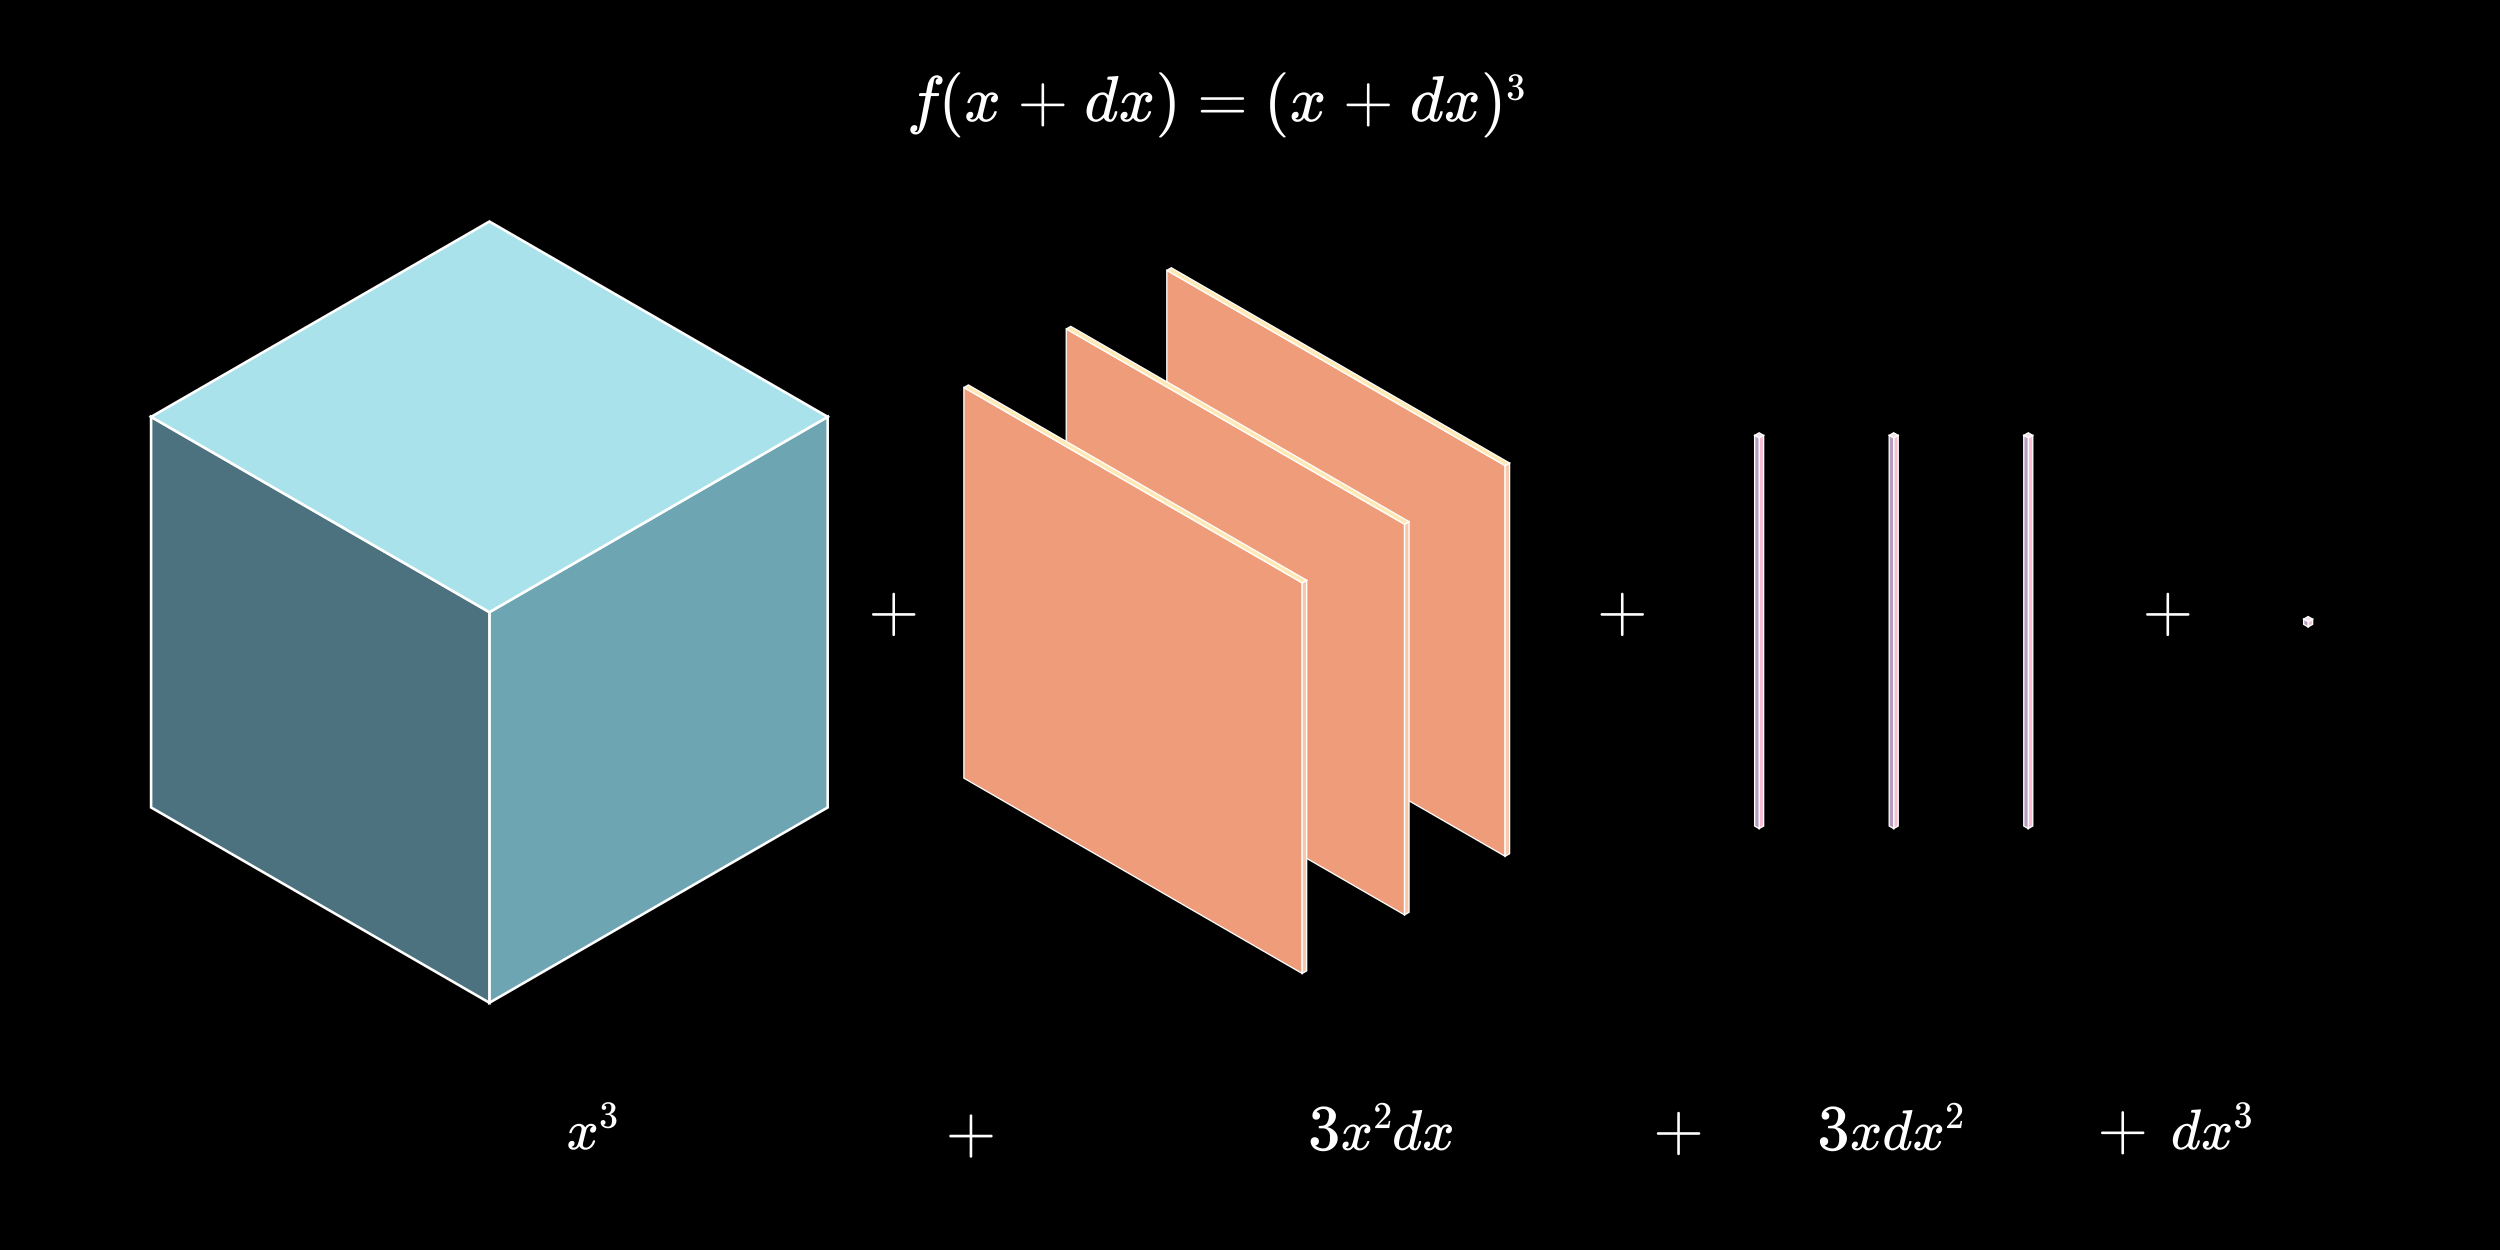 <svg xmlns="http://www.w3.org/2000/svg" width="960" height="480" viewBox="0 0 960 480">
  <rect width="960" height="480"/>
  <g>
    <path d="M364.52,436.25a.545.545,0,0,1,.349-.5h7.475V432l.025-3.75c.166-.216.326-.325.475-.325a.546.546,0,0,1,.5.375v7.45h7.45a.521.521,0,0,1,0,1h-7.45v7.45a.532.532,0,0,1-1,0v-7.45h-7.475A.543.543,0,0,1,364.52,436.25Z" style="fill: #fff"/>
    <path d="M636.238,435.263a.545.545,0,0,1,.349-.5h7.475v-3.75l.025-3.75c.166-.217.326-.326.475-.326a.545.545,0,0,1,.5.375v7.451h7.451a.521.521,0,0,1,0,1h-7.451v7.449a.532.532,0,0,1-1,0v-7.449h-7.475A.548.548,0,0,1,636.238,435.263Z" style="fill: #fff"/>
    <path d="M806.8,435a.544.544,0,0,1,.35-.5h7.474v-3.75l.026-3.75c.166-.216.325-.325.474-.325a.546.546,0,0,1,.5.375v7.45h7.45a.521.521,0,0,1,0,1h-7.45v7.45a.532.532,0,0,1-1,0V435.5h-7.474A.543.543,0,0,1,806.8,435Z" style="fill: #fff"/>
    <g>
      <path d="M505.421,429.937a1.362,1.362,0,0,1-1.062-.425,1.566,1.566,0,0,1-.388-1.1,3.02,3.02,0,0,1,1.125-2.388,4.788,4.788,0,0,1,2.6-1.137h.375c.583,0,.95.008,1.1.025a6.074,6.074,0,0,1,1.675.525,3.718,3.718,0,0,1,2.075,2.35,2.436,2.436,0,0,1,.075.675,4.164,4.164,0,0,1-.912,2.638,5.057,5.057,0,0,1-2.288,1.662c-.083.034-.083.058,0,.075a1.52,1.52,0,0,0,.25.075,5.329,5.329,0,0,1,2.575,1.587,3.824,3.824,0,0,1,1.05,2.638,4.371,4.371,0,0,1-.474,1.975,4.97,4.97,0,0,1-1.963,2.113,5.7,5.7,0,0,1-3.037.837,5.98,5.98,0,0,1-2.925-.7,3.606,3.606,0,0,1-1.726-1.875,2.815,2.815,0,0,1-.25-1.225,1.5,1.5,0,0,1,.463-1.138,1.665,1.665,0,0,1,2.263.013,1.526,1.526,0,0,1,.449,1.125,1.6,1.6,0,0,1-.324,1,1.474,1.474,0,0,1-.875.55l-.176.05a4.706,4.706,0,0,0,3.1,1.125,2.231,2.231,0,0,0,2.075-1.325,5.75,5.75,0,0,0,.425-2.525v-.5a3.2,3.2,0,0,0-1.6-3.175,5.244,5.244,0,0,0-1.524-.175l-1.05-.025-.075-.05a.9.9,0,0,1-.05-.4.6.6,0,0,1,.074-.375.208.208,0,0,1,.125-.075,8.852,8.852,0,0,0,1.45-.125A2.163,2.163,0,0,0,509.721,431a5.514,5.514,0,0,0,.575-2.612,2.378,2.378,0,0,0-.875-2.175,2.07,2.07,0,0,0-1.175-.35,3.7,3.7,0,0,0-2.2.675,1.051,1.051,0,0,0-.224.162,1.536,1.536,0,0,0-.2.213l-.075.1c.05.016.109.034.175.05a1.194,1.194,0,0,1,.838.475,1.529,1.529,0,0,1,.338.975,1.376,1.376,0,0,1-.413,1.012A1.435,1.435,0,0,1,505.421,429.937Z" style="fill: #fff"/>
      <path d="M516.023,435.4a.363.363,0,0,1-.133-.241,4.164,4.164,0,0,1,.683-1.518,3.77,3.77,0,0,1,2.6-1.8,3.653,3.653,0,0,1,.462-.044,2.672,2.672,0,0,1,1.419.4,2.374,2.374,0,0,1,.936.99c.19-.249.307-.4.351-.462a2.438,2.438,0,0,1,1.87-.924,2.076,2.076,0,0,1,1.463.517,1.654,1.654,0,0,1,.562,1.265,1.727,1.727,0,0,1-.386,1.144,1.268,1.268,0,0,1-1.022.462.969.969,0,0,1-.683-.242.825.825,0,0,1-.264-.638,1.4,1.4,0,0,1,1.1-1.386.88.88,0,0,0-.242-.154,1.261,1.261,0,0,0-.639-.132,1.452,1.452,0,0,0-.418.044,2.3,2.3,0,0,0-1.231,1.452q-.066.176-.639,2.453t-.615,2.563a3.359,3.359,0,0,0-.067.66,1.127,1.127,0,0,0,.309.836,1.094,1.094,0,0,0,.813.308,2.268,2.268,0,0,0,1.672-.781,4.055,4.055,0,0,0,1.012-1.727c.045-.147.089-.231.133-.253a1.054,1.054,0,0,1,.351-.034c.279,0,.418.06.418.177,0,.015-.014.1-.044.241a4.773,4.773,0,0,1-1.54,2.377,3.472,3.472,0,0,1-2.177.814,2.536,2.536,0,0,1-2.333-1.386,3.07,3.07,0,0,1-1.627,1.319,2.764,2.764,0,0,1-.573.045,1.915,1.915,0,0,1-1.8-.9,1.692,1.692,0,0,1-.221-.88,1.67,1.67,0,0,1,.4-1.122,1.274,1.274,0,0,1,1.012-.462.826.826,0,0,1,.946.924,1.241,1.241,0,0,1-.77,1.188l-.11.055-.11.055a.167.167,0,0,1-.065.022l-.067.022c0,.044.111.11.33.2a1.481,1.481,0,0,0,.573.11,1.624,1.624,0,0,0,1.363-.99,16.606,16.606,0,0,0,.858-2.86q.132-.505.286-1.122t.231-.947c.052-.219.085-.351.1-.4a5.385,5.385,0,0,0,.109-.858,1.184,1.184,0,0,0-.285-.836,1.031,1.031,0,0,0-.792-.308,2.3,2.3,0,0,0-1.717.759,4.188,4.188,0,0,0-1.012,1.749c-.029.132-.062.209-.1.231a1.088,1.088,0,0,1-.364.032Z" style="fill: #fff"/>
      <path d="M528.934,426.935a.815.815,0,0,1-.642-.263.934.934,0,0,1-.233-.642,2.387,2.387,0,0,1,.8-1.8,2.672,2.672,0,0,1,1.9-.751,3.164,3.164,0,0,1,2.077.678,2.843,2.843,0,0,1,1.013,1.772,4.239,4.239,0,0,1,.029.48,2.762,2.762,0,0,1-.509,1.589,9.714,9.714,0,0,1-1.648,1.676q-.525.453-1.457,1.341l-.86.816,1.108.015a17.609,17.609,0,0,0,2.434-.073c.039-.009.088-.112.145-.306a8.911,8.911,0,0,0,.2-.991v-.044h.583v.044l-.408,2.667v.044h-5.407v-.277a1.007,1.007,0,0,1,.029-.336q.015-.014,1.225-1.384,1.587-1.762,2.04-2.332a4.225,4.225,0,0,0,.976-2.434,2.546,2.546,0,0,0-.5-1.611,1.677,1.677,0,0,0-1.406-.648,1.6,1.6,0,0,0-1.37.758c-.019.039-.049.093-.087.16a.331.331,0,0,0-.044.088c0,.01.025.015.072.015a.739.739,0,0,1,.591.261.908.908,0,0,1,.226.613.87.87,0,0,1-.24.619A.83.83,0,0,1,528.934,426.935Z" style="fill: #fff"/>
      <path d="M544.253,426.376q.332-.022.748-.055c.279-.022.488-.041.627-.055s.217-.022.232-.022c.175,0,.263.059.263.176q0,.153-1.617,6.655t-1.639,6.611a1.889,1.889,0,0,0-.022.33q0,.924.616.924a.958.958,0,0,0,.441-.2,5,5,0,0,0,.9-2.112c.089-.293.162-.447.221-.462a.618.618,0,0,1,.219-.023h.088c.279,0,.418.06.418.177a1.815,1.815,0,0,1-.065.352,5.728,5.728,0,0,1-1.189,2.552,2.152,2.152,0,0,1-.7.461,2.287,2.287,0,0,1-.527.045,1.986,1.986,0,0,1-1.937-1.078,1.673,1.673,0,0,0-.11-.264c-.015-.014-.044-.007-.088.022l-.088.088a4.5,4.5,0,0,1-2.09,1.21,4.151,4.151,0,0,1-.549.022,2.92,2.92,0,0,1-2.4-1.211,4.282,4.282,0,0,1-.66-2.463,6.726,6.726,0,0,1,1.5-4.048,5.757,5.757,0,0,1,3.036-2.09,3.284,3.284,0,0,1,.9-.132,2.106,2.106,0,0,1,1.847.924c.073.088.111.117.111.088q.021-.089.6-2.409t.606-2.431a.4.4,0,0,0-.132-.352,3.335,3.335,0,0,0-.88-.11h-.463a.592.592,0,0,1-.143-.176,2.282,2.282,0,0,1,.055-.418c.073-.278.169-.418.286-.418.015,0,.092-.007.232-.022s.337-.029.593-.044Zm-1.891,7.964q-.486-1.737-1.651-1.738a2.035,2.035,0,0,0-1.551.748,5.227,5.227,0,0,0-1.023,1.716,17.535,17.535,0,0,0-.9,3.608c0,.044,0,.125-.011.242s-.012.2-.012.264a2.165,2.165,0,0,0,.341,1.276,1.148,1.148,0,0,0,1,.484A3.415,3.415,0,0,0,541,439.356l.176-.242q.2-.792.6-2.387T542.362,434.34Z" style="fill: #fff"/>
      <path d="M547.334,435.4a.363.363,0,0,1-.133-.241,4.2,4.2,0,0,1,.683-1.518,3.772,3.772,0,0,1,2.6-1.8,3.637,3.637,0,0,1,.462-.044,2.675,2.675,0,0,1,1.419.4,2.372,2.372,0,0,1,.935.99c.191-.249.308-.4.352-.462a2.438,2.438,0,0,1,1.87-.924,2.077,2.077,0,0,1,1.463.517,1.653,1.653,0,0,1,.561,1.265,1.727,1.727,0,0,1-.386,1.144,1.265,1.265,0,0,1-1.022.462.97.97,0,0,1-.683-.242.828.828,0,0,1-.263-.638,1.4,1.4,0,0,1,1.1-1.386.88.88,0,0,0-.242-.154,1.256,1.256,0,0,0-.639-.132,1.439,1.439,0,0,0-.417.044,2.3,2.3,0,0,0-1.232,1.452q-.066.176-.639,2.453t-.615,2.563a3.358,3.358,0,0,0-.066.66,1.126,1.126,0,0,0,.308.836,1.1,1.1,0,0,0,.814.308,2.27,2.27,0,0,0,1.672-.781,4.043,4.043,0,0,0,1.011-1.727c.045-.147.089-.231.133-.253a1.057,1.057,0,0,1,.352-.034c.278,0,.418.06.418.177,0,.015-.015.1-.044.241a4.78,4.78,0,0,1-1.54,2.377,3.475,3.475,0,0,1-2.178.814,2.534,2.534,0,0,1-2.332-1.386,3.075,3.075,0,0,1-1.628,1.319,2.753,2.753,0,0,1-.572.045,1.917,1.917,0,0,1-1.8-.9,1.7,1.7,0,0,1-.221-.88,1.666,1.666,0,0,1,.4-1.122,1.273,1.273,0,0,1,1.012-.462.827.827,0,0,1,.946.924,1.241,1.241,0,0,1-.771,1.188l-.109.055-.11.055a.17.17,0,0,1-.066.022l-.066.022q0,.066.33.2a1.476,1.476,0,0,0,.572.11,1.621,1.621,0,0,0,1.363-.99,16.464,16.464,0,0,0,.859-2.86q.132-.505.286-1.122t.23-.947c.052-.219.085-.351.1-.4a5.385,5.385,0,0,0,.109-.858,1.179,1.179,0,0,0-.285-.836,1.03,1.03,0,0,0-.792-.308,2.3,2.3,0,0,0-1.717.759,4.175,4.175,0,0,0-1.011,1.749q-.045.2-.1.231a1.076,1.076,0,0,1-.363.032Z" style="fill: #fff"/>
    </g>
    <g>
      <path d="M351.143,50.572c.45.1.691.151.724.151q.576,0,1-1.051.3-.825,1.826-8.9.7-3.774.724-3.8V36.9h-1.175a6.848,6.848,0,0,1-1.25-.049c-.116-.067-.133-.25-.049-.551a2.118,2.118,0,0,1,.125-.4.224.224,0,0,1,.213-.137c.107-.008.5-.013,1.162-.013a11.289,11.289,0,0,0,1.2-.024q0-.051.224-1.25c.151-.8.25-1.284.3-1.451a6.1,6.1,0,0,1,1.575-3.3,3.228,3.228,0,0,1,2.076-.826,2.556,2.556,0,0,1,1.512.55,1.626,1.626,0,0,1,.613,1.325A1.764,1.764,0,0,1,361.492,32a1.446,1.446,0,0,1-1.125.5q-1.1,0-1.1-1.05a1.41,1.41,0,0,1,.875-1.349l.224-.125a2.432,2.432,0,0,0-.75-.151q-.724,0-.95.95-.2.75-.649,3.275l-.325,1.65a7.17,7.17,0,0,0,1.375.05q1.125,0,1.349.025c.151.017.226.076.226.175a2.8,2.8,0,0,1-.175.8.245.245,0,0,1-.238.138c-.125.009-.571.012-1.337.012h-1.4l-.575,3.05q-.924,4.776-1.149,5.776-.852,3.773-2.276,5.125a2.815,2.815,0,0,1-1.825.8,2.269,2.269,0,0,1-1.5-.5,1.642,1.642,0,0,1-.6-1.325,1.843,1.843,0,0,1,.45-1.262,1.435,1.435,0,0,1,1.125-.513q1.1,0,1.1,1.051a1.411,1.411,0,0,1-.875,1.349Z" style="fill: #fff"/>
      <path d="M368.768,52.547c0,.15-.151.225-.45.225h-.326l-.7-.6q-4.5-4.1-4.5-11.9a20.138,20.138,0,0,1,.726-5.575,13.485,13.485,0,0,1,3.774-6.325c.117-.1.25-.212.4-.337s.25-.213.3-.263h.326a.585.585,0,0,1,.375.076.216.216,0,0,1,.075.149q0,.1-.276.375-3.875,4.1-3.875,11.9t3.875,11.9Q368.768,52.447,368.768,52.547Z" style="fill: #fff"/>
      <path d="M371.617,39.572a.413.413,0,0,1-.15-.275,4.754,4.754,0,0,1,.775-1.725,4.291,4.291,0,0,1,2.951-2.05,4.071,4.071,0,0,1,.524-.049,3.034,3.034,0,0,1,1.612.449,2.7,2.7,0,0,1,1.063,1.125q.325-.424.4-.525a2.768,2.768,0,0,1,2.125-1.049,2.351,2.351,0,0,1,1.662.587,1.876,1.876,0,0,1,.638,1.437,1.96,1.96,0,0,1-.437,1.3,1.438,1.438,0,0,1-1.163.525,1.1,1.1,0,0,1-.775-.275.936.936,0,0,1-.3-.725,1.59,1.59,0,0,1,1.25-1.575,1,1,0,0,0-.275-.175,1.433,1.433,0,0,0-.725-.15,1.589,1.589,0,0,0-.474.051,2.614,2.614,0,0,0-1.4,1.649q-.075.2-.724,2.788t-.7,2.912a3.893,3.893,0,0,0-.075.75,1.279,1.279,0,0,0,.35.95,1.249,1.249,0,0,0,.926.35,2.578,2.578,0,0,0,1.9-.888,4.606,4.606,0,0,0,1.15-1.962c.05-.167.1-.262.15-.288a1.254,1.254,0,0,1,.4-.037q.476,0,.475.2c0,.017-.017.109-.05.275a5.432,5.432,0,0,1-1.75,2.7,3.94,3.94,0,0,1-2.475.925,2.882,2.882,0,0,1-2.65-1.574,3.5,3.5,0,0,1-1.85,1.5,3.236,3.236,0,0,1-.65.049,2.179,2.179,0,0,1-2.05-1.025,1.931,1.931,0,0,1-.25-1,1.893,1.893,0,0,1,.45-1.274,1.444,1.444,0,0,1,1.15-.526A.939.939,0,0,1,373.717,44a1.414,1.414,0,0,1-.875,1.351l-.125.062-.125.063a.2.2,0,0,1-.075.024l-.074.025q0,.075.375.225a1.654,1.654,0,0,0,.649.125,1.845,1.845,0,0,0,1.55-1.125,18.838,18.838,0,0,0,.975-3.25q.15-.575.326-1.274t.261-1.076c.059-.25.1-.4.114-.45a6.14,6.14,0,0,0,.125-.974,1.347,1.347,0,0,0-.326-.951,1.167,1.167,0,0,0-.9-.35,2.613,2.613,0,0,0-1.95.863,4.728,4.728,0,0,0-1.15,1.987c-.034.15-.071.238-.112.263a1.218,1.218,0,0,1-.413.037Z" style="fill: #fff"/>
      <path d="M392.117,40.272a.546.546,0,0,1,.35-.5h7.475v-3.75l.025-3.75c.166-.216.325-.325.475-.325a.548.548,0,0,1,.5.375v7.45h7.45a.521.521,0,0,1,0,1h-7.45v7.451a.533.533,0,0,1-1,0V40.772h-7.475A.544.544,0,0,1,392.117,40.272Z" style="fill: #fff"/>
      <path d="M427.367,29.322c.25-.016.534-.037.85-.062s.554-.046.713-.063.245-.025.263-.025c.2,0,.3.067.3.2q0,.175-1.837,7.563t-1.863,7.512a2.145,2.145,0,0,0-.025.375q0,1.05.7,1.05a1.086,1.086,0,0,0,.5-.225,5.66,5.66,0,0,0,1.025-2.4q.15-.5.25-.524a.717.717,0,0,1,.25-.026h.1c.316,0,.476.067.476.2a2.114,2.114,0,0,1-.076.4,6.521,6.521,0,0,1-1.35,2.9,2.49,2.49,0,0,1-.8.526,2.7,2.7,0,0,1-.6.049,2.256,2.256,0,0,1-2.2-1.225,1.97,1.97,0,0,0-.125-.3c-.016-.017-.05-.008-.1.025l-.1.1a5.12,5.12,0,0,1-2.375,1.375,4.757,4.757,0,0,1-.625.025,3.317,3.317,0,0,1-2.725-1.375,4.864,4.864,0,0,1-.75-2.8,7.638,7.638,0,0,1,1.7-4.6,6.536,6.536,0,0,1,3.449-2.375,3.716,3.716,0,0,1,1.025-.149,2.4,2.4,0,0,1,2.1,1.049c.084.1.125.134.125.1q.024-.1.687-2.737t.688-2.763a.447.447,0,0,0-.15-.4,3.686,3.686,0,0,0-1-.125h-.525a.681.681,0,0,1-.162-.2,2.57,2.57,0,0,1,.062-.475q.124-.476.326-.475c.015,0,.1-.008.261-.025s.384-.033.676-.05Zm-2.15,9.05q-.549-1.974-1.875-1.975a2.313,2.313,0,0,0-1.763.85,5.954,5.954,0,0,0-1.162,1.95,20,20,0,0,0-1.025,4.1c0,.051,0,.142-.012.275s-.013.234-.013.3a2.459,2.459,0,0,0,.388,1.45,1.3,1.3,0,0,0,1.137.55q1.326,0,2.775-1.8l.2-.275q.225-.9.675-2.712T425.217,38.372Z" style="fill: #fff"/>
      <path d="M430.866,39.572a.413.413,0,0,1-.15-.275,4.754,4.754,0,0,1,.775-1.725,4.291,4.291,0,0,1,2.951-2.05,4.071,4.071,0,0,1,.524-.049,3.034,3.034,0,0,1,1.612.449,2.7,2.7,0,0,1,1.063,1.125q.325-.424.4-.525a2.768,2.768,0,0,1,2.125-1.049,2.351,2.351,0,0,1,1.662.587,1.876,1.876,0,0,1,.638,1.437,1.96,1.96,0,0,1-.437,1.3,1.438,1.438,0,0,1-1.163.525,1.1,1.1,0,0,1-.775-.275.936.936,0,0,1-.3-.725,1.59,1.59,0,0,1,1.25-1.575,1,1,0,0,0-.275-.175,1.433,1.433,0,0,0-.725-.15,1.589,1.589,0,0,0-.474.051,2.614,2.614,0,0,0-1.4,1.649q-.075.2-.724,2.788t-.7,2.912a3.893,3.893,0,0,0-.075.75,1.279,1.279,0,0,0,.35.95,1.249,1.249,0,0,0,.926.35,2.578,2.578,0,0,0,1.9-.888,4.606,4.606,0,0,0,1.15-1.962c.05-.167.1-.262.15-.288a1.254,1.254,0,0,1,.4-.037q.476,0,.475.2c0,.017-.017.109-.05.275a5.432,5.432,0,0,1-1.75,2.7,3.94,3.94,0,0,1-2.475.925,2.882,2.882,0,0,1-2.65-1.574,3.5,3.5,0,0,1-1.85,1.5,3.236,3.236,0,0,1-.65.049,2.179,2.179,0,0,1-2.05-1.025,1.931,1.931,0,0,1-.25-1,1.893,1.893,0,0,1,.45-1.274,1.444,1.444,0,0,1,1.15-.526A.939.939,0,0,1,432.966,44a1.414,1.414,0,0,1-.875,1.351l-.125.062-.125.063a.2.2,0,0,1-.075.024l-.074.025q0,.075.375.225a1.654,1.654,0,0,0,.649.125,1.845,1.845,0,0,0,1.55-1.125,18.838,18.838,0,0,0,.975-3.25q.15-.575.326-1.274t.261-1.076c.059-.25.1-.4.114-.45a6.14,6.14,0,0,0,.125-.974,1.347,1.347,0,0,0-.326-.951,1.167,1.167,0,0,0-.9-.35,2.613,2.613,0,0,0-1.95.863,4.728,4.728,0,0,0-1.15,1.987c-.034.15-.071.238-.112.263a1.218,1.218,0,0,1-.413.037Z" style="fill: #fff"/>
      <path d="M445.216,27.8l.1-.025h.55l.7.6q4.5,4.1,4.5,11.9a19.736,19.736,0,0,1-.725,5.55,13.489,13.489,0,0,1-3.775,6.35q-.175.15-.4.338c-.15.125-.25.213-.3.262h-.3a.944.944,0,0,1-.387-.049c-.059-.035-.088-.118-.088-.25.017-.018.108-.125.275-.326q3.875-4.024,3.875-11.875T445.366,28.4c-.167-.2-.258-.308-.275-.325A.294.294,0,0,1,445.216,27.8Z" style="fill: #fff"/>
      <path d="M461.092,37.848a.543.543,0,0,1,.35-.5h15.924a.546.546,0,0,1,.375.5.565.565,0,0,1-.349.474l-7.95.026h-7.951A.5.5,0,0,1,461.092,37.848Zm0,4.849a.5.5,0,0,1,.4-.5h15.9a1.006,1.006,0,0,0,.112.088.873.873,0,0,1,.125.1.381.381,0,0,1,.075.125.469.469,0,0,1,.037.187.546.546,0,0,1-.375.5H461.442A.543.543,0,0,1,461.092,42.7Z" style="fill: #fff"/>
      <path d="M493.716,52.547q0,.225-.45.225h-.325l-.7-.6q-4.5-4.1-4.5-11.9a20.176,20.176,0,0,1,.726-5.575,13.493,13.493,0,0,1,3.774-6.325c.118-.1.25-.212.4-.337s.25-.213.3-.263h.325a.585.585,0,0,1,.375.076.212.212,0,0,1,.075.149q0,.1-.275.375-3.874,4.1-3.875,11.9t3.875,11.9Q493.716,52.447,493.716,52.547Z" style="fill: #fff"/>
      <path d="M496.567,39.572a.411.411,0,0,1-.151-.275,4.759,4.759,0,0,1,.776-1.725,4.287,4.287,0,0,1,2.95-2.05,4.071,4.071,0,0,1,.524-.049,3.04,3.04,0,0,1,1.613.449,2.7,2.7,0,0,1,1.062,1.125c.217-.283.351-.458.4-.525a2.771,2.771,0,0,1,2.125-1.049,2.355,2.355,0,0,1,1.663.587,1.879,1.879,0,0,1,.637,1.437,1.96,1.96,0,0,1-.437,1.3,1.437,1.437,0,0,1-1.162.525,1.1,1.1,0,0,1-.776-.275.936.936,0,0,1-.3-.725,1.59,1.59,0,0,1,1.25-1.575.979.979,0,0,0-.275-.175,1.433,1.433,0,0,0-.725-.15,1.593,1.593,0,0,0-.474.051,2.614,2.614,0,0,0-1.4,1.649q-.073.2-.724,2.788t-.7,2.912a3.817,3.817,0,0,0-.076.75,1.283,1.283,0,0,0,.35.95,1.249,1.249,0,0,0,.926.35,2.578,2.578,0,0,0,1.9-.888,4.608,4.608,0,0,0,1.151-1.962c.049-.167.1-.262.149-.288a1.259,1.259,0,0,1,.4-.037q.476,0,.475.2c0,.017-.017.109-.05.275a5.432,5.432,0,0,1-1.75,2.7,3.939,3.939,0,0,1-2.474.925,2.883,2.883,0,0,1-2.651-1.574,3.5,3.5,0,0,1-1.849,1.5,3.254,3.254,0,0,1-.651.049,2.179,2.179,0,0,1-2.05-1.025,1.931,1.931,0,0,1-.25-1,1.889,1.889,0,0,1,.451-1.274,1.441,1.441,0,0,1,1.149-.526A.939.939,0,0,1,498.666,44a1.414,1.414,0,0,1-.875,1.351l-.125.062-.125.063a.194.194,0,0,1-.075.024l-.074.025q0,.075.375.225a1.654,1.654,0,0,0,.649.125,1.845,1.845,0,0,0,1.55-1.125,18.8,18.8,0,0,0,.976-3.25q.149-.575.325-1.274t.262-1.076c.058-.25.1-.4.113-.45a6.14,6.14,0,0,0,.125-.974,1.351,1.351,0,0,0-.325-.951,1.171,1.171,0,0,0-.9-.35,2.613,2.613,0,0,0-1.95.863,4.715,4.715,0,0,0-1.149,1.987c-.035.15-.072.238-.113.263a1.214,1.214,0,0,1-.413.037Z" style="fill: #fff"/>
      <path d="M517.067,40.272a.545.545,0,0,1,.349-.5h7.475v-3.75l.025-3.75c.166-.216.325-.325.475-.325a.546.546,0,0,1,.5.375v7.45h7.45a.521.521,0,0,1,0,1h-7.45v7.451a.533.533,0,0,1-1,0V40.772h-7.475A.543.543,0,0,1,517.067,40.272Z" style="fill: #fff"/>
      <path d="M552.316,29.322q.375-.024.849-.062c.317-.026.554-.046.713-.063s.245-.025.263-.025c.2,0,.3.067.3.2q0,.175-1.838,7.563t-1.863,7.512a2.145,2.145,0,0,0-.025.375q0,1.05.7,1.05a1.077,1.077,0,0,0,.5-.225,5.658,5.658,0,0,0,1.026-2.4q.148-.5.25-.524a.709.709,0,0,1,.25-.026h.1q.476,0,.476.2a2.17,2.17,0,0,1-.075.4,6.532,6.532,0,0,1-1.351,2.9,2.48,2.48,0,0,1-.8.526,2.7,2.7,0,0,1-.6.049,2.257,2.257,0,0,1-2.2-1.225,1.97,1.97,0,0,0-.125-.3c-.016-.017-.049-.008-.1.025l-.1.1a5.12,5.12,0,0,1-2.375,1.375,4.736,4.736,0,0,1-.625.025,3.315,3.315,0,0,1-2.724-1.375,4.864,4.864,0,0,1-.75-2.8,7.637,7.637,0,0,1,1.7-4.6,6.536,6.536,0,0,1,3.449-2.375,3.721,3.721,0,0,1,1.025-.149,2.393,2.393,0,0,1,2.1,1.049c.084.1.125.134.125.1q.025-.1.688-2.737t.687-2.763a.449.449,0,0,0-.149-.4,3.7,3.7,0,0,0-1-.125h-.526a.7.7,0,0,1-.162-.2,2.525,2.525,0,0,1,.063-.475q.124-.476.325-.475c.015,0,.1-.008.262-.025s.383-.033.675-.05Zm-2.151,9.05q-.549-1.974-1.875-1.975a2.309,2.309,0,0,0-1.762.85,5.939,5.939,0,0,0-1.163,1.95,20,20,0,0,0-1.025,4.1c0,.051,0,.142-.012.275s-.012.234-.012.3a2.466,2.466,0,0,0,.387,1.45,1.3,1.3,0,0,0,1.137.55q1.326,0,2.775-1.8l.2-.275q.224-.9.674-2.712T550.165,38.372Z" style="fill: #fff"/>
      <path d="M555.816,39.572a.411.411,0,0,1-.151-.275,4.759,4.759,0,0,1,.776-1.725,4.287,4.287,0,0,1,2.95-2.05,4.071,4.071,0,0,1,.524-.049,3.04,3.04,0,0,1,1.613.449,2.7,2.7,0,0,1,1.062,1.125c.217-.283.351-.458.4-.525a2.771,2.771,0,0,1,2.125-1.049,2.355,2.355,0,0,1,1.663.587,1.879,1.879,0,0,1,.637,1.437,1.96,1.96,0,0,1-.437,1.3,1.437,1.437,0,0,1-1.162.525,1.1,1.1,0,0,1-.776-.275.936.936,0,0,1-.3-.725,1.59,1.59,0,0,1,1.25-1.575.979.979,0,0,0-.275-.175,1.433,1.433,0,0,0-.725-.15,1.593,1.593,0,0,0-.474.051,2.614,2.614,0,0,0-1.4,1.649q-.073.2-.724,2.788t-.7,2.912a3.817,3.817,0,0,0-.076.75,1.283,1.283,0,0,0,.35.95,1.249,1.249,0,0,0,.926.35,2.578,2.578,0,0,0,1.9-.888,4.608,4.608,0,0,0,1.151-1.962c.049-.167.1-.262.149-.288a1.259,1.259,0,0,1,.4-.037q.476,0,.475.2c0,.017-.017.109-.05.275a5.432,5.432,0,0,1-1.75,2.7,3.939,3.939,0,0,1-2.474.925,2.883,2.883,0,0,1-2.651-1.574,3.5,3.5,0,0,1-1.849,1.5,3.254,3.254,0,0,1-.651.049,2.179,2.179,0,0,1-2.05-1.025,1.931,1.931,0,0,1-.25-1,1.889,1.889,0,0,1,.451-1.274,1.441,1.441,0,0,1,1.149-.526A.939.939,0,0,1,557.915,44a1.414,1.414,0,0,1-.875,1.351l-.125.062-.125.063a.194.194,0,0,1-.075.024l-.074.025q0,.075.375.225a1.654,1.654,0,0,0,.649.125,1.845,1.845,0,0,0,1.55-1.125,18.8,18.8,0,0,0,.976-3.25q.148-.575.325-1.274t.262-1.076c.058-.25.1-.4.113-.45a6.14,6.14,0,0,0,.125-.974,1.351,1.351,0,0,0-.325-.951,1.171,1.171,0,0,0-.9-.35,2.613,2.613,0,0,0-1.95.863,4.715,4.715,0,0,0-1.149,1.987c-.035.15-.072.238-.113.263a1.214,1.214,0,0,1-.413.037Z" style="fill: #fff"/>
      <path d="M570.165,27.8l.1-.025h.551l.7.6q4.5,4.1,4.5,11.9a19.7,19.7,0,0,1-.725,5.55,13.481,13.481,0,0,1-3.775,6.35c-.116.1-.25.213-.4.338s-.25.213-.3.262h-.3a.948.948,0,0,1-.387-.049c-.058-.035-.088-.118-.088-.25.017-.018.109-.125.276-.326q3.874-4.024,3.875-11.875T570.316,28.4q-.251-.3-.276-.325A.294.294,0,0,1,570.165,27.8Z" style="fill: #fff"/>
      <path d="M580.24,31.449a.8.8,0,0,1-.619-.248.917.917,0,0,1-.225-.641,1.763,1.763,0,0,1,.655-1.392,2.781,2.781,0,0,1,1.517-.663h.217q.511,0,.642.015a3.537,3.537,0,0,1,.977.3,2.174,2.174,0,0,1,1.21,1.37,1.437,1.437,0,0,1,.043.394,2.424,2.424,0,0,1-.532,1.538,2.955,2.955,0,0,1-1.334.969c-.049.019-.049.034,0,.044a1.183,1.183,0,0,0,.147.044,3.11,3.11,0,0,1,1.5.924,2.236,2.236,0,0,1,.612,1.538,2.552,2.552,0,0,1-.277,1.152,2.892,2.892,0,0,1-1.145,1.231,3.315,3.315,0,0,1-1.77.489,3.471,3.471,0,0,1-1.705-.409,2.09,2.09,0,0,1-1.006-1.092A1.652,1.652,0,0,1,579,36.3a.873.873,0,0,1,.27-.664.97.97,0,0,1,1.319.007.891.891,0,0,1,.262.657.937.937,0,0,1-.19.583.861.861,0,0,1-.509.32l-.1.029a2.746,2.746,0,0,0,1.808.656,1.3,1.3,0,0,0,1.21-.773,3.345,3.345,0,0,0,.248-1.472v-.292a1.866,1.866,0,0,0-.934-1.85,3.053,3.053,0,0,0-.889-.1l-.612-.013-.044-.03a.555.555,0,0,1-.028-.233.346.346,0,0,1,.043-.219.119.119,0,0,1,.073-.044,5.105,5.105,0,0,0,.846-.072,1.265,1.265,0,0,0,.976-.722,3.225,3.225,0,0,0,.335-1.523,1.387,1.387,0,0,0-.51-1.268,1.217,1.217,0,0,0-.685-.2,2.151,2.151,0,0,0-1.282.394.606.606,0,0,0-.132.1.764.764,0,0,0-.116.124l-.044.057a1.01,1.01,0,0,0,.1.029.7.7,0,0,1,.489.278.893.893,0,0,1,.2.568.8.8,0,0,1-.24.59A.844.844,0,0,1,580.24,31.449Z" style="fill: #fff"/>
    </g>
    <g>
      <path d="M700.976,429.937a1.366,1.366,0,0,1-1.063-.425,1.57,1.57,0,0,1-.387-1.1,3.02,3.02,0,0,1,1.125-2.388,4.788,4.788,0,0,1,2.6-1.137h.375q.874,0,1.1.025a6.084,6.084,0,0,1,1.675.525,3.721,3.721,0,0,1,2.075,2.35,2.436,2.436,0,0,1,.075.675,4.17,4.17,0,0,1-.912,2.638,5.057,5.057,0,0,1-2.288,1.662c-.083.034-.083.058,0,.075a1.52,1.52,0,0,0,.25.075,5.333,5.333,0,0,1,2.575,1.587,3.828,3.828,0,0,1,1.05,2.638,4.359,4.359,0,0,1-.475,1.975,4.958,4.958,0,0,1-1.963,2.113,5.7,5.7,0,0,1-3.037.837,5.986,5.986,0,0,1-2.925-.7,3.608,3.608,0,0,1-1.725-1.875,2.815,2.815,0,0,1-.25-1.225,1.5,1.5,0,0,1,.463-1.138,1.664,1.664,0,0,1,2.262.013,1.526,1.526,0,0,1,.45,1.125,1.6,1.6,0,0,1-.325,1,1.468,1.468,0,0,1-.875.55l-.175.05a4.7,4.7,0,0,0,3.1,1.125,2.23,2.23,0,0,0,2.075-1.325,5.735,5.735,0,0,0,.425-2.525v-.5a3.2,3.2,0,0,0-1.6-3.175,5.247,5.247,0,0,0-1.525-.175l-1.05-.025-.075-.05a.92.92,0,0,1-.05-.4.593.593,0,0,1,.075-.375.2.2,0,0,1,.125-.075,8.862,8.862,0,0,0,1.45-.125A2.164,2.164,0,0,0,705.276,431a5.526,5.526,0,0,0,.575-2.612,2.378,2.378,0,0,0-.875-2.175,2.072,2.072,0,0,0-1.175-.35,3.7,3.7,0,0,0-2.2.675,1.03,1.03,0,0,0-.225.162,1.522,1.522,0,0,0-.2.213l-.075.1c.05.016.108.034.175.05a1.194,1.194,0,0,1,.838.475,1.528,1.528,0,0,1,.337.975,1.372,1.372,0,0,1-.413,1.012A1.432,1.432,0,0,1,700.976,429.937Z" style="fill: #fff"/>
      <path d="M711.577,435.4a.365.365,0,0,1-.132-.241,4.176,4.176,0,0,1,.682-1.518,3.774,3.774,0,0,1,2.6-1.8,3.637,3.637,0,0,1,.462-.044,2.675,2.675,0,0,1,1.419.4,2.372,2.372,0,0,1,.935.99c.191-.249.308-.4.352-.462a2.438,2.438,0,0,1,1.87-.924,2.076,2.076,0,0,1,1.463.517,1.653,1.653,0,0,1,.561,1.265,1.732,1.732,0,0,1-.385,1.144,1.269,1.269,0,0,1-1.023.462.966.966,0,0,1-.682-.242.825.825,0,0,1-.264-.638,1.4,1.4,0,0,1,1.1-1.386.88.88,0,0,0-.242-.154,1.254,1.254,0,0,0-.638-.132,1.447,1.447,0,0,0-.418.044A2.3,2.3,0,0,0,718,434.12q-.066.176-.638,2.453t-.616,2.563a3.358,3.358,0,0,0-.066.66,1.123,1.123,0,0,0,.309.836,1.094,1.094,0,0,0,.813.308,2.27,2.27,0,0,0,1.672-.781,4.055,4.055,0,0,0,1.012-1.727c.044-.147.088-.231.132-.253a1.061,1.061,0,0,1,.352-.034c.278,0,.418.06.418.177,0,.015-.015.1-.044.241a4.78,4.78,0,0,1-1.54,2.377,3.475,3.475,0,0,1-2.178.814,2.534,2.534,0,0,1-2.332-1.386,3.075,3.075,0,0,1-1.628,1.319,2.753,2.753,0,0,1-.572.045,1.917,1.917,0,0,1-1.8-.9,1.7,1.7,0,0,1-.22-.88,1.665,1.665,0,0,1,.4-1.122,1.274,1.274,0,0,1,1.012-.462.826.826,0,0,1,.946.924,1.242,1.242,0,0,1-.77,1.188l-.11.055-.11.055a.165.165,0,0,1-.066.022l-.066.022q0,.066.33.2a1.476,1.476,0,0,0,.572.11,1.624,1.624,0,0,0,1.364-.99,16.606,16.606,0,0,0,.858-2.86q.132-.505.286-1.122t.231-.947c.051-.219.085-.351.1-.4a5.418,5.418,0,0,0,.11-.858,1.18,1.18,0,0,0-.286-.836,1.03,1.03,0,0,0-.792-.308,2.3,2.3,0,0,0-1.716.759,4.167,4.167,0,0,0-1.012,1.749c-.029.132-.063.209-.1.231a1.076,1.076,0,0,1-.363.032Z" style="fill: #fff"/>
      <path d="M732.521,426.376q.33-.022.748-.055c.278-.022.487-.041.627-.055s.217-.022.231-.022c.176,0,.264.059.264.176q0,.153-1.617,6.655t-1.639,6.611a1.794,1.794,0,0,0-.022.33q0,.924.616.924a.955.955,0,0,0,.44-.2,4.98,4.98,0,0,0,.9-2.112c.088-.293.162-.447.22-.462a.629.629,0,0,1,.22-.023h.088c.278,0,.418.06.418.177a1.845,1.845,0,0,1-.066.352,5.729,5.729,0,0,1-1.188,2.552,2.162,2.162,0,0,1-.7.461,2.291,2.291,0,0,1-.528.045,1.985,1.985,0,0,1-1.936-1.078,1.673,1.673,0,0,0-.11-.264c-.015-.014-.044-.007-.088.022l-.088.088a4.506,4.506,0,0,1-2.09,1.21,4.169,4.169,0,0,1-.55.022,2.918,2.918,0,0,1-2.4-1.211,4.274,4.274,0,0,1-.66-2.463,6.726,6.726,0,0,1,1.5-4.048,5.757,5.757,0,0,1,3.036-2.09,3.272,3.272,0,0,1,.9-.132,2.107,2.107,0,0,1,1.848.924c.073.088.11.117.11.088q.022-.089.6-2.409t.605-2.431a.4.4,0,0,0-.132-.352,3.335,3.335,0,0,0-.88-.11h-.462a.592.592,0,0,1-.143-.176,2.183,2.183,0,0,1,.055-.418c.073-.278.169-.418.286-.418.014,0,.092-.007.231-.022s.337-.029.594-.044Zm-1.892,7.964q-.484-1.737-1.65-1.738a2.033,2.033,0,0,0-1.551.748,5.227,5.227,0,0,0-1.023,1.716,17.6,17.6,0,0,0-.9,3.608c0,.044,0,.125-.011.242s-.011.2-.011.264a2.165,2.165,0,0,0,.341,1.276,1.148,1.148,0,0,0,1,.484,3.417,3.417,0,0,0,2.442-1.584l.176-.242q.2-.792.594-2.387T730.629,434.34Z" style="fill: #fff"/>
      <path d="M735.6,435.4a.363.363,0,0,1-.133-.241,4.181,4.181,0,0,1,.683-1.518,3.77,3.77,0,0,1,2.6-1.8,3.653,3.653,0,0,1,.462-.044,2.67,2.67,0,0,1,1.419.4,2.374,2.374,0,0,1,.936.99c.19-.249.307-.4.351-.462a2.438,2.438,0,0,1,1.87-.924,2.076,2.076,0,0,1,1.463.517,1.654,1.654,0,0,1,.562,1.265,1.727,1.727,0,0,1-.386,1.144,1.268,1.268,0,0,1-1.022.462.969.969,0,0,1-.683-.242.825.825,0,0,1-.264-.638,1.4,1.4,0,0,1,1.1-1.386.88.88,0,0,0-.242-.154,1.261,1.261,0,0,0-.639-.132,1.452,1.452,0,0,0-.418.044,2.3,2.3,0,0,0-1.231,1.452q-.066.176-.639,2.453t-.615,2.563a3.359,3.359,0,0,0-.067.66,1.127,1.127,0,0,0,.309.836,1.1,1.1,0,0,0,.813.308,2.268,2.268,0,0,0,1.672-.781,4.055,4.055,0,0,0,1.012-1.727c.045-.147.089-.231.133-.253a1.054,1.054,0,0,1,.351-.034c.279,0,.418.06.418.177,0,.015-.014.1-.044.241a4.773,4.773,0,0,1-1.54,2.377,3.472,3.472,0,0,1-2.177.814,2.533,2.533,0,0,1-2.332-1.386,3.075,3.075,0,0,1-1.628,1.319,2.764,2.764,0,0,1-.573.045,1.915,1.915,0,0,1-1.8-.9,1.692,1.692,0,0,1-.221-.88,1.67,1.67,0,0,1,.4-1.122,1.274,1.274,0,0,1,1.012-.462.826.826,0,0,1,.946.924,1.241,1.241,0,0,1-.77,1.188l-.109.055-.111.055a.167.167,0,0,1-.065.022l-.067.022c0,.044.111.11.33.2a1.481,1.481,0,0,0,.573.11,1.624,1.624,0,0,0,1.363-.99,16.606,16.606,0,0,0,.858-2.86q.132-.505.287-1.122t.23-.947c.052-.219.085-.351.1-.4a5.385,5.385,0,0,0,.109-.858,1.184,1.184,0,0,0-.285-.836,1.031,1.031,0,0,0-.792-.308,2.3,2.3,0,0,0-1.717.759,4.188,4.188,0,0,0-1.012,1.749c-.029.132-.062.209-.1.231a1.079,1.079,0,0,1-.364.032Z" style="fill: #fff"/>
      <path d="M748.512,426.935a.816.816,0,0,1-.642-.263.934.934,0,0,1-.233-.642,2.391,2.391,0,0,1,.8-1.8,2.672,2.672,0,0,1,1.9-.751,3.162,3.162,0,0,1,2.077.678,2.843,2.843,0,0,1,1.013,1.772,4.239,4.239,0,0,1,.029.48,2.762,2.762,0,0,1-.509,1.589,9.714,9.714,0,0,1-1.648,1.676q-.523.453-1.457,1.341l-.86.816,1.108.015a17.6,17.6,0,0,0,2.434-.073c.039-.009.088-.112.145-.306a8.911,8.911,0,0,0,.2-.991v-.044h.583v.044l-.408,2.667v.044h-5.407v-.277a1.007,1.007,0,0,1,.029-.336q.015-.014,1.225-1.384,1.587-1.762,2.04-2.332a4.225,4.225,0,0,0,.976-2.434,2.552,2.552,0,0,0-.5-1.611,1.679,1.679,0,0,0-1.407-.648,1.6,1.6,0,0,0-1.37.758c-.019.039-.049.093-.087.16a.331.331,0,0,0-.044.088c0,.01.025.015.073.015a.739.739,0,0,1,.59.261.908.908,0,0,1,.226.613.87.87,0,0,1-.24.619A.828.828,0,0,1,748.512,426.935Z" style="fill: #fff"/>
    </g>
    <g>
      <path d="M843.282,426.115c.221-.013.47-.032.749-.054s.487-.041.626-.055.217-.023.232-.023c.176,0,.264.06.264.177s-.539,2.32-1.618,6.654-1.624,6.539-1.638,6.612a1.769,1.769,0,0,0-.023.33q0,.924.616.924a.951.951,0,0,0,.441-.2,4.983,4.983,0,0,0,.9-2.111c.089-.294.162-.447.221-.463a.7.7,0,0,1,.22-.021h.088c.278,0,.418.058.418.176a1.873,1.873,0,0,1-.066.352,5.751,5.751,0,0,1-1.188,2.552,2.192,2.192,0,0,1-.7.462,2.367,2.367,0,0,1-.528.044,1.985,1.985,0,0,1-1.936-1.078,1.585,1.585,0,0,0-.111-.264c-.014-.015-.044-.008-.088.021s-.058.06-.087.088a4.514,4.514,0,0,1-2.09,1.211,4.373,4.373,0,0,1-.55.022,2.924,2.924,0,0,1-2.4-1.21,4.292,4.292,0,0,1-.66-2.464,6.726,6.726,0,0,1,1.5-4.048,5.759,5.759,0,0,1,3.037-2.09,3.236,3.236,0,0,1,.9-.133,2.108,2.108,0,0,1,1.848.925c.073.088.11.117.11.088l.6-2.409q.584-2.322.606-2.431a.394.394,0,0,0-.132-.352,3.323,3.323,0,0,0-.88-.111H841.5a.6.6,0,0,1-.142-.175,2.133,2.133,0,0,1,.054-.418q.111-.418.286-.418c.015,0,.092-.007.232-.022s.337-.029.594-.044S843.033,426.131,843.282,426.115Zm-1.891,7.965q-.484-1.738-1.651-1.738a2.029,2.029,0,0,0-1.55.748,5.22,5.22,0,0,0-1.024,1.716,17.583,17.583,0,0,0-.9,3.608c0,.044,0,.124-.011.241s-.012.206-.012.265a2.171,2.171,0,0,0,.341,1.275,1.147,1.147,0,0,0,1,.485,3.42,3.42,0,0,0,2.442-1.584l.175-.242q.2-.792.6-2.387T841.391,434.08Z" style="fill: #fff"/>
      <path d="M846.363,435.136a.369.369,0,0,1-.133-.242,4.176,4.176,0,0,1,.682-1.518,3.779,3.779,0,0,1,2.6-1.8,3.836,3.836,0,0,1,.462-.044,2.673,2.673,0,0,1,1.419.4,2.36,2.36,0,0,1,.935.99c.191-.25.308-.4.352-.462a2.439,2.439,0,0,1,1.87-.925,2.072,2.072,0,0,1,1.463.518,1.657,1.657,0,0,1,.562,1.265,1.727,1.727,0,0,1-.386,1.144,1.266,1.266,0,0,1-1.023.462.971.971,0,0,1-.682-.242.824.824,0,0,1-.264-.638,1.4,1.4,0,0,1,1.1-1.387.952.952,0,0,0-.243-.153,1.243,1.243,0,0,0-.638-.133,1.484,1.484,0,0,0-.418.044,2.309,2.309,0,0,0-1.232,1.452q-.066.179-.638,2.453t-.616,2.564a3.428,3.428,0,0,0-.066.66,1.129,1.129,0,0,0,.309.836,1.1,1.1,0,0,0,.813.308,2.268,2.268,0,0,0,1.672-.782,4.046,4.046,0,0,0,1.012-1.726c.045-.147.089-.232.133-.253a1.032,1.032,0,0,1,.351-.033c.278,0,.418.058.418.176,0,.014-.015.095-.044.242a4.79,4.79,0,0,1-1.54,2.376,3.467,3.467,0,0,1-2.178.814,2.536,2.536,0,0,1-2.332-1.387,3.072,3.072,0,0,1-1.628,1.321,2.831,2.831,0,0,1-.572.044,1.918,1.918,0,0,1-1.8-.9,1.7,1.7,0,0,1-.22-.88,1.674,1.674,0,0,1,.4-1.122,1.277,1.277,0,0,1,1.012-.462.827.827,0,0,1,.946.924,1.243,1.243,0,0,1-.77,1.189l-.11.054-.11.056a.167.167,0,0,1-.065.022l-.067.022c0,.044.11.109.33.2a1.441,1.441,0,0,0,.572.111,1.623,1.623,0,0,0,1.364-.991,16.513,16.513,0,0,0,.858-2.859q.132-.507.286-1.122c.1-.411.18-.727.231-.946s.085-.352.1-.4a5.265,5.265,0,0,0,.11-.857,1.18,1.18,0,0,0-.285-.836,1.032,1.032,0,0,0-.792-.309,2.3,2.3,0,0,0-1.717.76,4.177,4.177,0,0,0-1.012,1.749q-.043.2-.1.231a1.064,1.064,0,0,1-.363.033Z" style="fill: #fff"/>
      <path d="M859.521,426.179a.8.8,0,0,1-.619-.248.914.914,0,0,1-.226-.642,1.763,1.763,0,0,1,.655-1.392,2.791,2.791,0,0,1,1.517-.663h.218q.51,0,.641.015a3.52,3.52,0,0,1,.977.306,2.169,2.169,0,0,1,1.21,1.37,1.418,1.418,0,0,1,.044.393,2.428,2.428,0,0,1-.532,1.538,2.945,2.945,0,0,1-1.334.969c-.049.02-.049.034,0,.044a.846.846,0,0,0,.146.044,3.111,3.111,0,0,1,1.5.925,2.234,2.234,0,0,1,.612,1.538,2.538,2.538,0,0,1-.277,1.151,2.882,2.882,0,0,1-1.145,1.232,3.314,3.314,0,0,1-1.77.488,3.482,3.482,0,0,1-1.705-.408,2.1,2.1,0,0,1-1.006-1.093,1.646,1.646,0,0,1-.146-.714.874.874,0,0,1,.27-.664.969.969,0,0,1,1.319.008.89.89,0,0,1,.262.656.934.934,0,0,1-.189.583.862.862,0,0,1-.51.321l-.1.029a2.753,2.753,0,0,0,1.808.655,1.3,1.3,0,0,0,1.21-.772,3.351,3.351,0,0,0,.248-1.472v-.292a1.868,1.868,0,0,0-.934-1.851,3.1,3.1,0,0,0-.888-.1l-.613-.014-.044-.029a.561.561,0,0,1-.028-.234.347.347,0,0,1,.043-.218.117.117,0,0,1,.073-.044,5.215,5.215,0,0,0,.846-.072,1.266,1.266,0,0,0,.977-.722,3.241,3.241,0,0,0,.335-1.524,1.384,1.384,0,0,0-.511-1.267,1.207,1.207,0,0,0-.685-.2,2.157,2.157,0,0,0-1.282.393.642.642,0,0,0-.132.095.856.856,0,0,0-.116.124l-.044.058c.029.009.063.019.1.029a.7.7,0,0,1,.488.277.89.89,0,0,1,.2.569.8.8,0,0,1-.24.589A.837.837,0,0,1,859.521,426.179Z" style="fill: #fff"/>
    </g>
    <g>
      <path d="M218.74,435.136a.367.367,0,0,1-.133-.242,4.176,4.176,0,0,1,.682-1.518,3.774,3.774,0,0,1,2.6-1.8,3.637,3.637,0,0,1,.462-.044,2.672,2.672,0,0,1,1.419.4,2.366,2.366,0,0,1,.935.99q.287-.373.352-.462a2.438,2.438,0,0,1,1.87-.924,2.071,2.071,0,0,1,1.463.517,1.657,1.657,0,0,1,.562,1.265,1.727,1.727,0,0,1-.386,1.144,1.266,1.266,0,0,1-1.023.462.966.966,0,0,1-.682-.242.824.824,0,0,1-.264-.638,1.4,1.4,0,0,1,1.1-1.386.905.905,0,0,0-.243-.154,1.254,1.254,0,0,0-.638-.132,1.447,1.447,0,0,0-.418.044,2.3,2.3,0,0,0-1.232,1.452q-.066.177-.638,2.452t-.616,2.564a3.358,3.358,0,0,0-.066.66,1.127,1.127,0,0,0,.309.836,1.1,1.1,0,0,0,.813.308,2.27,2.27,0,0,0,1.672-.781,4.049,4.049,0,0,0,1.012-1.727c.045-.147.089-.231.132-.253a1.044,1.044,0,0,1,.352-.033c.278,0,.418.058.418.176,0,.015-.015.095-.044.242a4.781,4.781,0,0,1-1.54,2.376,3.467,3.467,0,0,1-2.178.814,2.535,2.535,0,0,1-2.332-1.386,3.078,3.078,0,0,1-1.628,1.32,2.831,2.831,0,0,1-.572.044,1.917,1.917,0,0,1-1.8-.9,1.7,1.7,0,0,1-.22-.88,1.665,1.665,0,0,1,.4-1.122,1.275,1.275,0,0,1,1.012-.463.827.827,0,0,1,.946.925,1.243,1.243,0,0,1-.77,1.188l-.11.055-.11.055a.165.165,0,0,1-.066.022l-.066.022q0,.066.33.2a1.458,1.458,0,0,0,.572.11,1.624,1.624,0,0,0,1.364-.99,16.572,16.572,0,0,0,.858-2.86q.132-.505.286-1.122c.1-.41.18-.726.231-.946s.085-.352.1-.4a5.286,5.286,0,0,0,.11-.858,1.184,1.184,0,0,0-.285-.836,1.033,1.033,0,0,0-.792-.308,2.3,2.3,0,0,0-1.717.759,4.167,4.167,0,0,0-1.012,1.749q-.043.2-.1.231a1.064,1.064,0,0,1-.363.033Z" style="fill: #fff"/>
      <path d="M231.9,426.179a.8.8,0,0,1-.619-.248.914.914,0,0,1-.226-.642,1.763,1.763,0,0,1,.655-1.392,2.8,2.8,0,0,1,1.517-.663h.218q.51,0,.641.015a3.52,3.52,0,0,1,.977.306,2.171,2.171,0,0,1,1.21,1.37,1.418,1.418,0,0,1,.044.393,2.423,2.423,0,0,1-.533,1.538,2.935,2.935,0,0,1-1.334.969c-.048.02-.048.034,0,.044a.9.9,0,0,0,.147.044,3.106,3.106,0,0,1,1.5.926,2.23,2.23,0,0,1,.612,1.537,2.551,2.551,0,0,1-.277,1.151,2.877,2.877,0,0,1-1.145,1.232,3.306,3.306,0,0,1-1.77.488,3.482,3.482,0,0,1-1.7-.408,2.1,2.1,0,0,1-1.006-1.093,1.646,1.646,0,0,1-.146-.714.87.87,0,0,1,.27-.663.97.97,0,0,1,1.319.007.89.89,0,0,1,.262.656.932.932,0,0,1-.189.583.862.862,0,0,1-.51.321l-.1.029a2.748,2.748,0,0,0,1.808.656,1.3,1.3,0,0,0,1.21-.772,3.359,3.359,0,0,0,.248-1.473v-.291a1.869,1.869,0,0,0-.934-1.852,3.11,3.11,0,0,0-.888-.1l-.613-.015-.044-.029a.558.558,0,0,1-.028-.234.347.347,0,0,1,.043-.218.114.114,0,0,1,.073-.043,5.22,5.22,0,0,0,.846-.073,1.266,1.266,0,0,0,.977-.722,3.241,3.241,0,0,0,.334-1.524,1.384,1.384,0,0,0-.51-1.267,1.207,1.207,0,0,0-.685-.2,2.157,2.157,0,0,0-1.282.393.642.642,0,0,0-.132.095.856.856,0,0,0-.116.124l-.044.059c.029.009.063.019.1.028a.7.7,0,0,1,.489.277.89.89,0,0,1,.2.569.8.8,0,0,1-.24.59A.836.836,0,0,1,231.9,426.179Z" style="fill: #fff"/>
    </g>
    <path d="M334.862,235.933a.545.545,0,0,1,.349-.5h7.475v-3.75l.025-3.75c.166-.216.325-.326.475-.326a.546.546,0,0,1,.5.375v7.451h7.45a.521.521,0,0,1,0,1h-7.45v7.45a.533.533,0,0,1-1,0v-7.45h-7.475A.545.545,0,0,1,334.862,235.933Z" style="fill: #fff"/>
    <path d="M614.615,235.933a.546.546,0,0,1,.35-.5h7.475v-3.75l.025-3.75c.166-.216.325-.325.475-.325a.548.548,0,0,1,.5.375v7.45h7.45a.521.521,0,0,1,0,1h-7.45v7.451a.533.533,0,0,1-1,0v-7.451h-7.475A.545.545,0,0,1,614.615,235.933Z" style="fill: #fff"/>
    <path d="M824.112,235.934a.543.543,0,0,1,.349-.5h7.475v-3.75l.025-3.75c.166-.217.325-.326.475-.326a.546.546,0,0,1,.5.375v7.451h7.45a.521.521,0,0,1,0,1h-7.45v7.45a.533.533,0,0,1-1,0v-7.45h-7.475A.545.545,0,0,1,824.112,235.934Z" style="fill: #fff"/>
    <g>
      <polygon points="187.92 385.065 187.92 235.065 317.824 160.065 317.824 310.065 187.92 385.065" style="fill: #6da5b2;stroke: #fff;stroke-miterlimit: 10"/>
      <polygon points="187.92 235.065 58.017 160.065 58.017 310.065 187.92 385.065 187.92 235.065" style="fill: #4c727f;stroke: #fff;stroke-miterlimit: 10"/>
      <polygon points="317.824 160.065 187.92 85.065 58.017 160.065 187.92 235.065 317.824 160.065" style="fill: #a9e2ea;stroke: #fff;stroke-miterlimit: 10"/>
    </g>
    <g>
      <polygon points="778.855 168.183 780.587 167.183 778.855 166.183 777.123 167.183 778.855 168.183" style="fill: #f5e0e9;stroke: #fff;stroke-miterlimit: 10;stroke-width: 0.5px"/>
      <polygon points="780.587 317.183 780.587 167.183 778.855 168.183 778.855 318.183 780.587 317.183" style="fill: #f9bed6;stroke: #fff;stroke-miterlimit: 10;stroke-width: 0.5px"/>
      <polygon points="778.855 318.183 778.855 168.183 777.123 167.183 777.123 182.183 777.123 302.183 777.123 317.183 778.855 318.183" style="fill: #b49dc1;stroke: #fff;stroke-miterlimit: 10;stroke-width: 0.5px"/>
    </g>
    <g>
      <polygon points="727.182 168.183 728.914 167.183 727.182 166.183 725.45 167.183 727.182 168.183" style="fill: #f5e0e9;stroke: #fff;stroke-miterlimit: 10;stroke-width: 0.5px"/>
      <polygon points="728.914 317.183 728.914 167.183 727.182 168.183 727.182 318.183 728.914 317.183" style="fill: #f9bed6;stroke: #fff;stroke-miterlimit: 10;stroke-width: 0.5px"/>
      <polygon points="727.182 318.183 727.182 168.183 725.45 167.183 725.45 182.183 725.45 302.183 725.45 317.183 727.182 318.183" style="fill: #b49dc1;stroke: #fff;stroke-miterlimit: 10;stroke-width: 0.5px"/>
    </g>
    <g>
      <polygon points="675.51 168.183 677.242 167.183 675.51 166.183 673.778 167.183 675.51 168.183" style="fill: #f5e0e9;stroke: #fff;stroke-miterlimit: 10;stroke-width: 0.5px"/>
      <polygon points="677.242 317.183 677.242 167.183 675.51 168.183 675.51 318.183 677.242 317.183" style="fill: #f9bed6;stroke: #fff;stroke-miterlimit: 10;stroke-width: 0.5px"/>
      <polygon points="675.51 318.183 675.51 168.183 673.778 167.183 673.778 182.183 673.778 302.183 673.778 317.183 675.51 318.183" style="fill: #b49dc1;stroke: #fff;stroke-miterlimit: 10;stroke-width: 0.5px"/>
    </g>
    <g>
      <polygon points="577.954 328.815 448.05 253.815 448.05 103.815 577.954 178.815 577.954 328.815" style="fill: #ef9c7b;stroke: #fff;stroke-miterlimit: 10;stroke-width: 0.5px"/>
      <polygon points="577.954 178.815 579.686 177.815 579.686 327.815 577.954 328.815 577.954 178.815" style="fill: #f7c8ab;stroke: #fff;stroke-miterlimit: 10;stroke-width: 0.5px"/>
      <polyline points="448.05 103.815 577.954 178.815 579.686 177.815 449.782 102.815 448.05 103.815" style="fill: #fee8b4;stroke: #fff;stroke-miterlimit: 10;stroke-width: 0.5px"/>
    </g>
    <g>
      <polygon points="539.342 351.315 409.438 276.315 409.438 126.315 539.342 201.315 539.342 351.315" style="fill: #ef9c7b;stroke: #fff;stroke-miterlimit: 10;stroke-width: 0.5px"/>
      <polygon points="539.342 201.315 541.074 200.315 541.074 350.315 539.342 351.315 539.342 201.315" style="fill: #f7c8ab;stroke: #fff;stroke-miterlimit: 10;stroke-width: 0.5px"/>
      <polyline points="409.438 126.315 539.342 201.315 541.074 200.315 411.171 125.315 409.438 126.315" style="fill: #fee8b4;stroke: #fff;stroke-miterlimit: 10;stroke-width: 0.5px"/>
    </g>
    <g>
      <polygon points="500.03 373.815 370.126 298.815 370.126 148.815 500.03 223.815 500.03 373.815" style="fill: #ef9c7b;stroke: #fff;stroke-miterlimit: 10;stroke-width: 0.5px"/>
      <polygon points="500.03 223.815 501.762 222.815 501.762 372.815 500.03 373.815 500.03 223.815" style="fill: #f7c8ab;stroke: #fff;stroke-miterlimit: 10;stroke-width: 0.5px"/>
      <polyline points="370.126 148.815 500.03 223.815 501.762 222.815 371.858 147.815 370.126 148.815" style="fill: #fee8b4;stroke: #fff;stroke-miterlimit: 10;stroke-width: 0.5px"/>
    </g>
    <g>
      <polygon points="888.06 237.742 886.328 238.742 886.328 240.742 888.06 239.742 888.06 237.742" style="fill: #f9bed6;stroke: #fff;stroke-miterlimit: 10;stroke-width: 0.5px"/>
      <polygon points="886.328 236.742 884.596 237.742 886.328 238.742 888.06 237.742 886.328 236.742" style="fill: #f5e0e9;stroke: #fff;stroke-miterlimit: 10;stroke-width: 0.5px"/>
      <polygon points="884.596 239.742 886.328 240.742 886.328 238.742 884.596 237.742 884.596 239.742" style="fill: #b49dc1;stroke: #fff;stroke-miterlimit: 10;stroke-width: 0.5px"/>
    </g>
  </g>
</svg>
